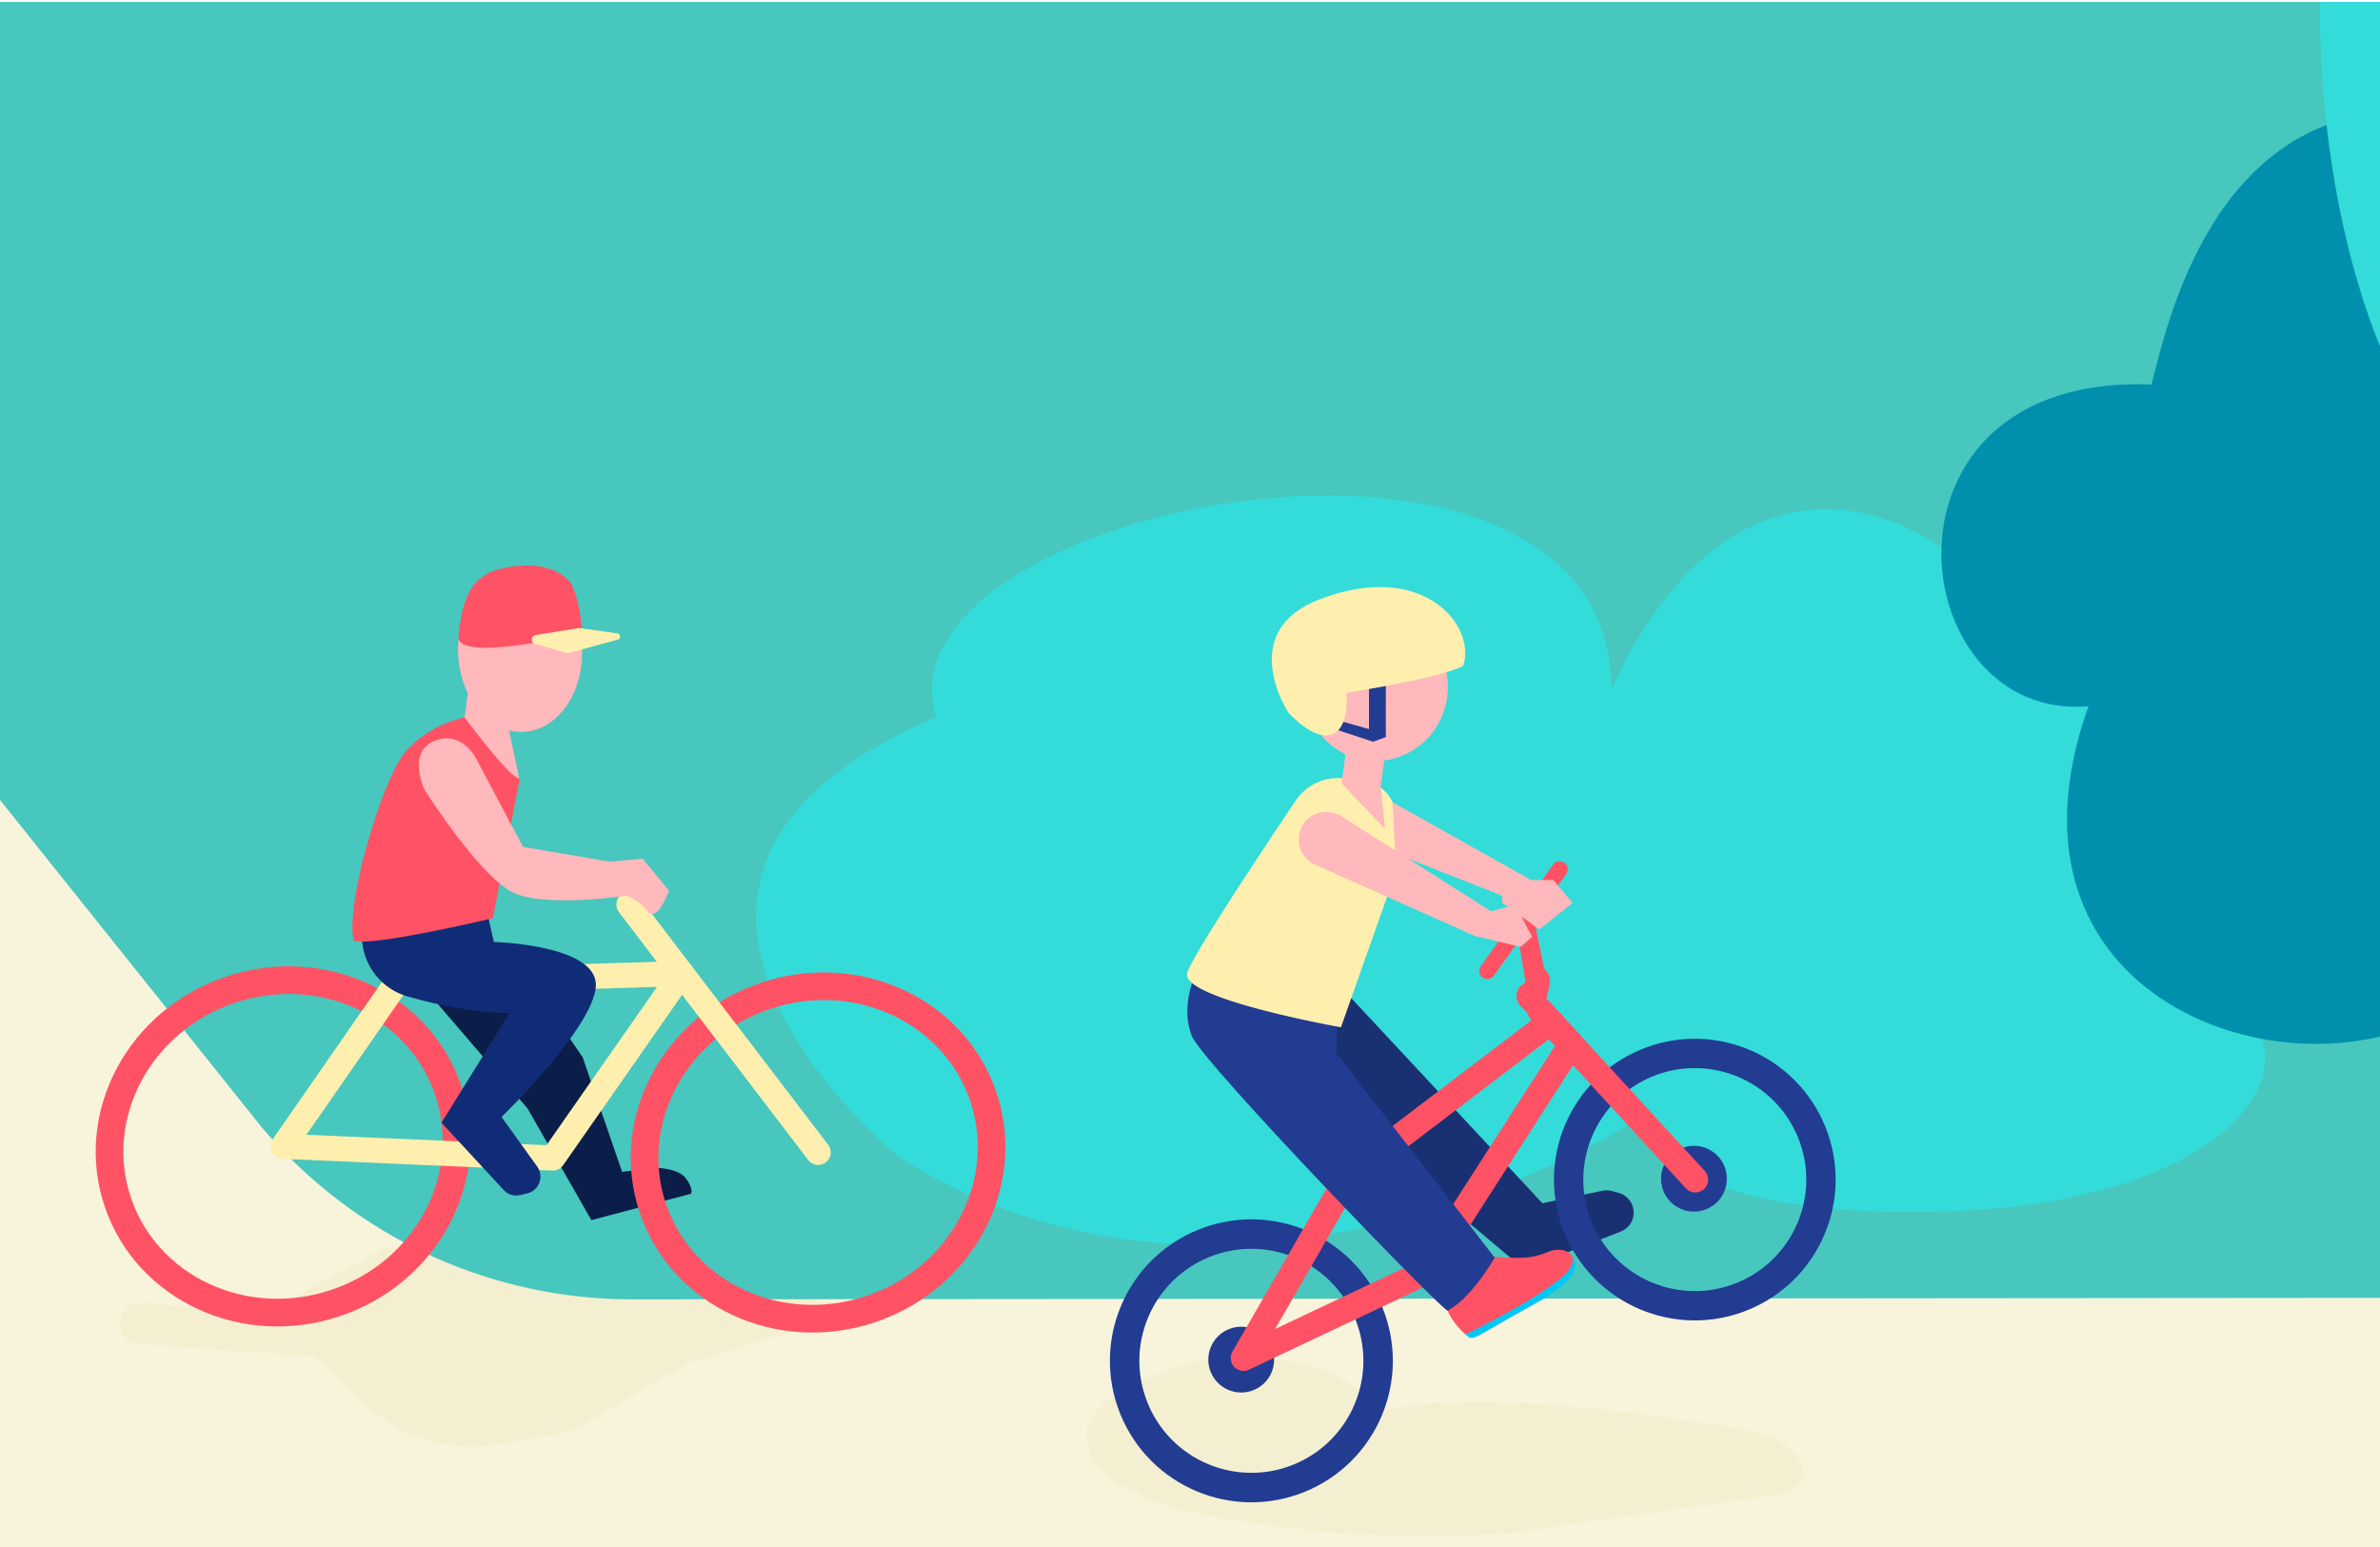 <svg id="Слой_1" data-name="Слой 1" xmlns="http://www.w3.org/2000/svg" xmlns:xlink="http://www.w3.org/1999/xlink" viewBox="0 0 400 260"><defs><style>.cls-1,.cls-16,.cls-17,.cls-19,.cls-8,.cls-9{fill:none;}.cls-2{clip-path:url(#clip-path);}.cls-3{fill:#f8f4dc;}.cls-4{fill:#f4efd0;}.cls-5{fill:#47c7be;}.cls-6{fill:#33dcd9;}.cls-7{fill:#0a1e49;}.cls-17,.cls-19,.cls-8{stroke:#ff5365;}.cls-16,.cls-8{stroke-miterlimit:10;}.cls-8{stroke-width:4.65px;}.cls-9{stroke:#ffefae;stroke-width:4.22px;}.cls-17,.cls-19,.cls-9{stroke-linecap:round;stroke-linejoin:round;}.cls-10{fill:#112c77;}.cls-11{fill:#ff5365;}.cls-12{fill:#ffb8bb;}.cls-13{fill:#ffefae;}.cls-14{fill:#193172;}.cls-15{fill:#223c92;}.cls-16{stroke:#223c92;stroke-width:4.93px;}.cls-17{stroke-width:4.31px;}.cls-18{fill:#00c8f6;}.cls-19{stroke-width:2.73px;}.cls-20{fill:#0090ad;}</style><clipPath id="clip-path"><rect class="cls-1" x="-2" width="402" height="260"/></clipPath></defs><title>Монтажная область 3</title><g class="cls-2"><g id="Слой_2" data-name="Слой 2"><g id="Слой_153_копия2_" data-name="Слой 153 копия2 "><g id="Слой_141_копия2_" data-name="Слой 141 копия2 "><rect id="_Прямоугольник_" data-name=" Прямоугольник " class="cls-3" x="-1.89" y="0.33" width="1245.88" height="260.73"/></g><g id="Слой_166" data-name="Слой 166"><path id="_Контур_" data-name=" Контур " class="cls-4" d="M146.32,220,128.56,217l-13.34-4.61L94.46,209a25.48,25.48,0,0,0-5.23-.31l-24.8,1.11L44.75,220.55,23.9,219a3.48,3.48,0,0,0-3.74,3.63h0a3.48,3.48,0,0,0,3.24,3.32l29.69,2,7.27,7.25a27.11,27.11,0,0,0,23.71,7.52l8.56-1.46A18.24,18.24,0,0,0,98.82,239L116,228.9l30.38-8.9"/><path id="_Контур_2" data-name=" Контур 2" class="cls-5" d="M401.23.33H-1.89V132.08l45.64,57.09a81.41,81.41,0,0,0,62.47,29.21l384.25-.33a54.65,54.65,0,0,0,46.28-24.64L663.6.33Z"/><path id="_Контур_3" data-name=" Контур 3" class="cls-6" d="M151.33,194.63s-58.35-46.85,6-74.08c-11-36,113.39-59.69,113.5-4.67,15.07-33.4,40.66-39,63.23-17.71,64.64-3.72,63.51,54.2,44.61,73.91,7.7,9.63-6,30.19-52.4,31.54s-52.1-14.88-52.1-14.88S208.6,230.59,151.33,194.63Z"/><path id="_Контур_4" data-name=" Контур 4" class="cls-7" d="M97.92,177.67l6.63,19.27,5.72-.66s3.66,0,5,1.76.87,2.59.87,2.59l-16.75,4.43L88.68,186.32,70.84,165.55l18.26-.71Z"/><path id="_Контур_5" data-name=" Контур 5" class="cls-4" d="M295.34,240.77s-44.41-9-65.7-3.14c1.18-4.51-8-8.09-9.77-8,0,0-10.84-4.21-24.81,1.11s-13.27,10.52-11.49,14.34,7.2,5.62,7.2,5.62c6.16,4.8,44.11,9.63,66,6.49s41.51-5.87,41.51-5.87C307.59,249.41,301.79,242.15,295.34,240.77Z"/><ellipse id="_Контур_9" data-name=" Контур 9" class="cls-8" cx="137.5" cy="193.69" rx="29.31" ry="27.77" transform="translate(-54.48 53.81) rotate(-18.55)"/><ellipse id="_Контур_10" data-name=" Контур 10" class="cls-8" cx="47.57" cy="192.67" rx="29.31" ry="27.77" transform="translate(-58.82 25.14) rotate(-18.55)"/><line id="_Контур_11" data-name=" Контур 11" class="cls-9" x1="105.7" y1="152.02" x2="137.51" y2="193.68"/><polygon id="_Контур_12" data-name=" Контур 12" class="cls-9" points="66.71 165.11 114.56 163.62 92.91 194.63 47.58 192.66 66.71 165.11"/><path id="_Контур_13" data-name=" Контур 13" class="cls-10" d="M61,155.32a10.64,10.64,0,0,0,8.14,12.32c10,2.85,16.52,2.59,16.52,2.59L74.2,188.7,84.65,200a2.88,2.88,0,0,0,2.78.85l1.18-.28a2.88,2.88,0,0,0,2.12-2.07h0a2.88,2.88,0,0,0-.44-2.43l-6-8.34s15.27-14.82,15.84-21.88S83,158.31,83,158.31l-1.22-5.45Z"/><path id="_Контур_14" data-name=" Контур 14" class="cls-11" d="M78.17,120.54s-6.33,1.16-10.25,6.12-10,25.71-8.44,31.46c3.15,1,23.36-3.8,23.36-3.8L87.33,131Z"/><path id="_Контур_15" data-name=" Контур 15" class="cls-12" d="M80.29,128s-2.33-5.37-7.17-3.51-1.78,8.22-1.78,8.22S81,148,86.72,150.23s18.5.32,18.5.32a7.66,7.66,0,0,1,3.62,2.59c1.64,2.07,3.6-3.45,3.6-3.45L108,144.32l-5.49.5-14.6-2.48Z"/><path id="_Контур_16" data-name=" Контур 16" class="cls-12" d="M78.07,120.56l.55-4.08A16.62,16.62,0,0,1,77,110c-.34-7.45,4.05-13.7,9.81-14s10.7,5.56,11,13-4.05,13.7-9.81,14a8.21,8.21,0,0,1-2.44-.26l1.7,8.06h0C85.72,130.9,78.07,120.56,78.07,120.56Z"/><path id="_Контур_17" data-name=" Контур 17" class="cls-11" d="M97.87,106.45s-.47-7.07-2.41-9S89.72,94.21,84,95.63s-6.39,6.66-6.94,11.29S97.87,106.45,97.87,106.45Z"/><path id="_Контур_18" data-name=" Контур 18" class="cls-13" d="M95.22,109.76l-5-1.47-.12,0a.79.79,0,0,1-.58-1.25h0a.79.79,0,0,1,.5-.3l7.22-1.18h.16l6.36.89a.54.54,0,0,1,.07,1.05l-8.34,2.28A.54.54,0,0,1,95.22,109.76Z"/><path id="_Контур_19" data-name=" Контур 19" class="cls-14" d="M227.11,167.76l32.12,34.47,10.08-2.1a3.43,3.43,0,0,1,1.63.05l1.12.31a3.43,3.43,0,0,1,2.38,4.23h0a3.43,3.43,0,0,1-2.06,2.27l-16.24,6.33-49-41.37,7.09-7.82Z"/><g id="_Группа_" data-name=" Группа "><circle id="_Контур_20" data-name=" Контур 20" class="cls-15" cx="208.61" cy="228.51" r="5.53" transform="translate(-70.67 95.32) rotate(-22.11)"/><circle id="_Контур_21" data-name=" Контур 21" class="cls-15" cx="284.7" cy="198.11" r="5.53" transform="translate(-53.63 121.72) rotate(-22.11)"/><circle id="_Контур_22" data-name=" Контур 22" class="cls-16" cx="208.75" cy="228.65" r="21.2" transform="matrix(0.93, -0.38, 0.38, 0.93, -70.71, 95.39)"/><polyline id="_Контур_23" data-name=" Контур 23" class="cls-17" points="239.56 213.8 209 228.25 226.7 197.55 260.6 171.74 264.07 175.52 239.58 213.6 214.57 182.42"/><circle id="_Контур_24" data-name=" Контур 24" class="cls-16" cx="284.84" cy="198.25" r="21.2" transform="translate(-53.67 121.79) rotate(-22.11)"/><polyline id="_Контур_25" data-name=" Контур 25" class="cls-17" points="258.79 169.76 260.6 171.74 284.93 198.26"/><path id="_Контур_26" data-name=" Контур 26" class="cls-11" d="M260.44,165.49l-.86,4-1,.71a1.65,1.65,0,0,1-2.15-.2l-.88-.92a2.44,2.44,0,0,1-.15-3.2l1-.83,2.88-2.46h0A2.85,2.85,0,0,1,260.44,165.49Z"/><polygon id="_Контур_28" data-name=" Контур 28" class="cls-11" points="254.9 156.2 256.65 166.5 259.8 164.14 257.35 152.22 254.9 156.2"/></g><g id="_Группа_2" data-name=" Группа 2"><path id="_Контур_29" data-name=" Контур 29" class="cls-18" d="M264.28,211.36s3.32,2.52-6.87,8.08-9.57,6.11-11.12,4.88Z"/><path id="_Контур_30" data-name=" Контур 30" class="cls-11" d="M250.59,211.18s-4.71,5.66-7.62,7c-.32,3,3.33,6.1,3.33,6.1s16.48-8,17.82-11.57c1-2.33-1.73-3.13-3.66-2.41S257.36,211.8,250.59,211.18Z"/></g><path id="_Контур_31" data-name=" Контур 31" class="cls-15" d="M205.31,156.2s-8.26,9.75-5,17.92c1.78,4.48,42.65,46.8,43,46.15,4.09-2.16,7.9-8.9,7.9-8.9L224.58,177l.26-7.94Z"/><path id="_Контур_32" data-name=" Контур 32" class="cls-13" d="M226.09,130.86a8.51,8.51,0,0,0-8.3,3.67c-5.59,8.31-17.12,25.66-18.25,28.93-1.5,4.34,25.83,9.19,25.83,9.19L234.79,146l-.21-8.82a6.08,6.08,0,0,0-5.19-5.87Z"/><ellipse id="_Контур_33" data-name=" Контур 33" class="cls-12" cx="231.3" cy="115.62" rx="12.29" ry="12.02" transform="translate(58.45 307.94) rotate(-74.61)"/><polygon id="_Контур_34" data-name=" Контур 34" class="cls-12" points="232.78 126.58 232.05 132.29 232.79 139.34 225.49 131.66 226.38 124.82 232.78 126.58"/><line id="_Контур_35" data-name=" Контур 35" class="cls-19" x1="249.98" y1="163.19" x2="262.12" y2="146.11"/><g id="_Группа_3" data-name=" Группа 3"><g id="_Группа_4" data-name=" Группа 4"><polygon id="_Контур_36" data-name=" Контур 36" class="cls-15" points="230.08 112.88 230.08 122.53 221.43 120.11 220.98 121.44 230.77 124.66 232.91 123.88 232.91 112.29 230.08 112.88"/></g><path id="_Контур_37" data-name=" Контур 37" class="cls-13" d="M226.28,116.45s16.19-2.55,19.63-4.55c2.25-6.5-6.46-17.89-24.06-11.2-14.3,5.42-5.32,19.07-5.32,19.07s4.21,4.77,7.31,3.66S226.28,116.45,226.28,116.45Z"/></g><polygon id="_Контур_38" data-name=" Контур 38" class="cls-12" points="234.04 134.84 257.33 147.9 261.06 147.9 264.31 151.75 258.72 156.22 252.48 151.71 252.48 150.55 234.5 143.46 234.04 134.84"/><path id="_Контур_39" data-name=" Контур 39" class="cls-12" d="M225.4,137.16l25.19,16,4.09-1.1,2.81,5.38-1.89,1.7-7.71-1.82-26.86-12a4.62,4.62,0,0,1-2.74-4.18V141a4.55,4.55,0,0,1,2.83-4.2h0A5,5,0,0,1,225.4,137.16Z"/><path id="_Контур_43" data-name=" Контур 43" class="cls-20" d="M461.34,22.2c-43.64-45.51-54.75-3.45-54.75-3.45-35.2-1.78-42.72,37.57-45,45.87C313,62.71,319.6,121.37,351,118.7c-19.31,54.23,44.27,69.54,65.89,46.14C511.38,188.74,499.24,61.72,461.34,22.2Z"/></g><path id="_Контур_65" data-name=" Контур 65" class="cls-6" d="M389.94.33s-2.2,62.79,32.7,89.34S491.5,95,491.5,95s30.88,46.13,99.43,26.19S638.87,38,638.87,38s41.6,9.71,84.71-37.66Z"/></g></g></g></svg>